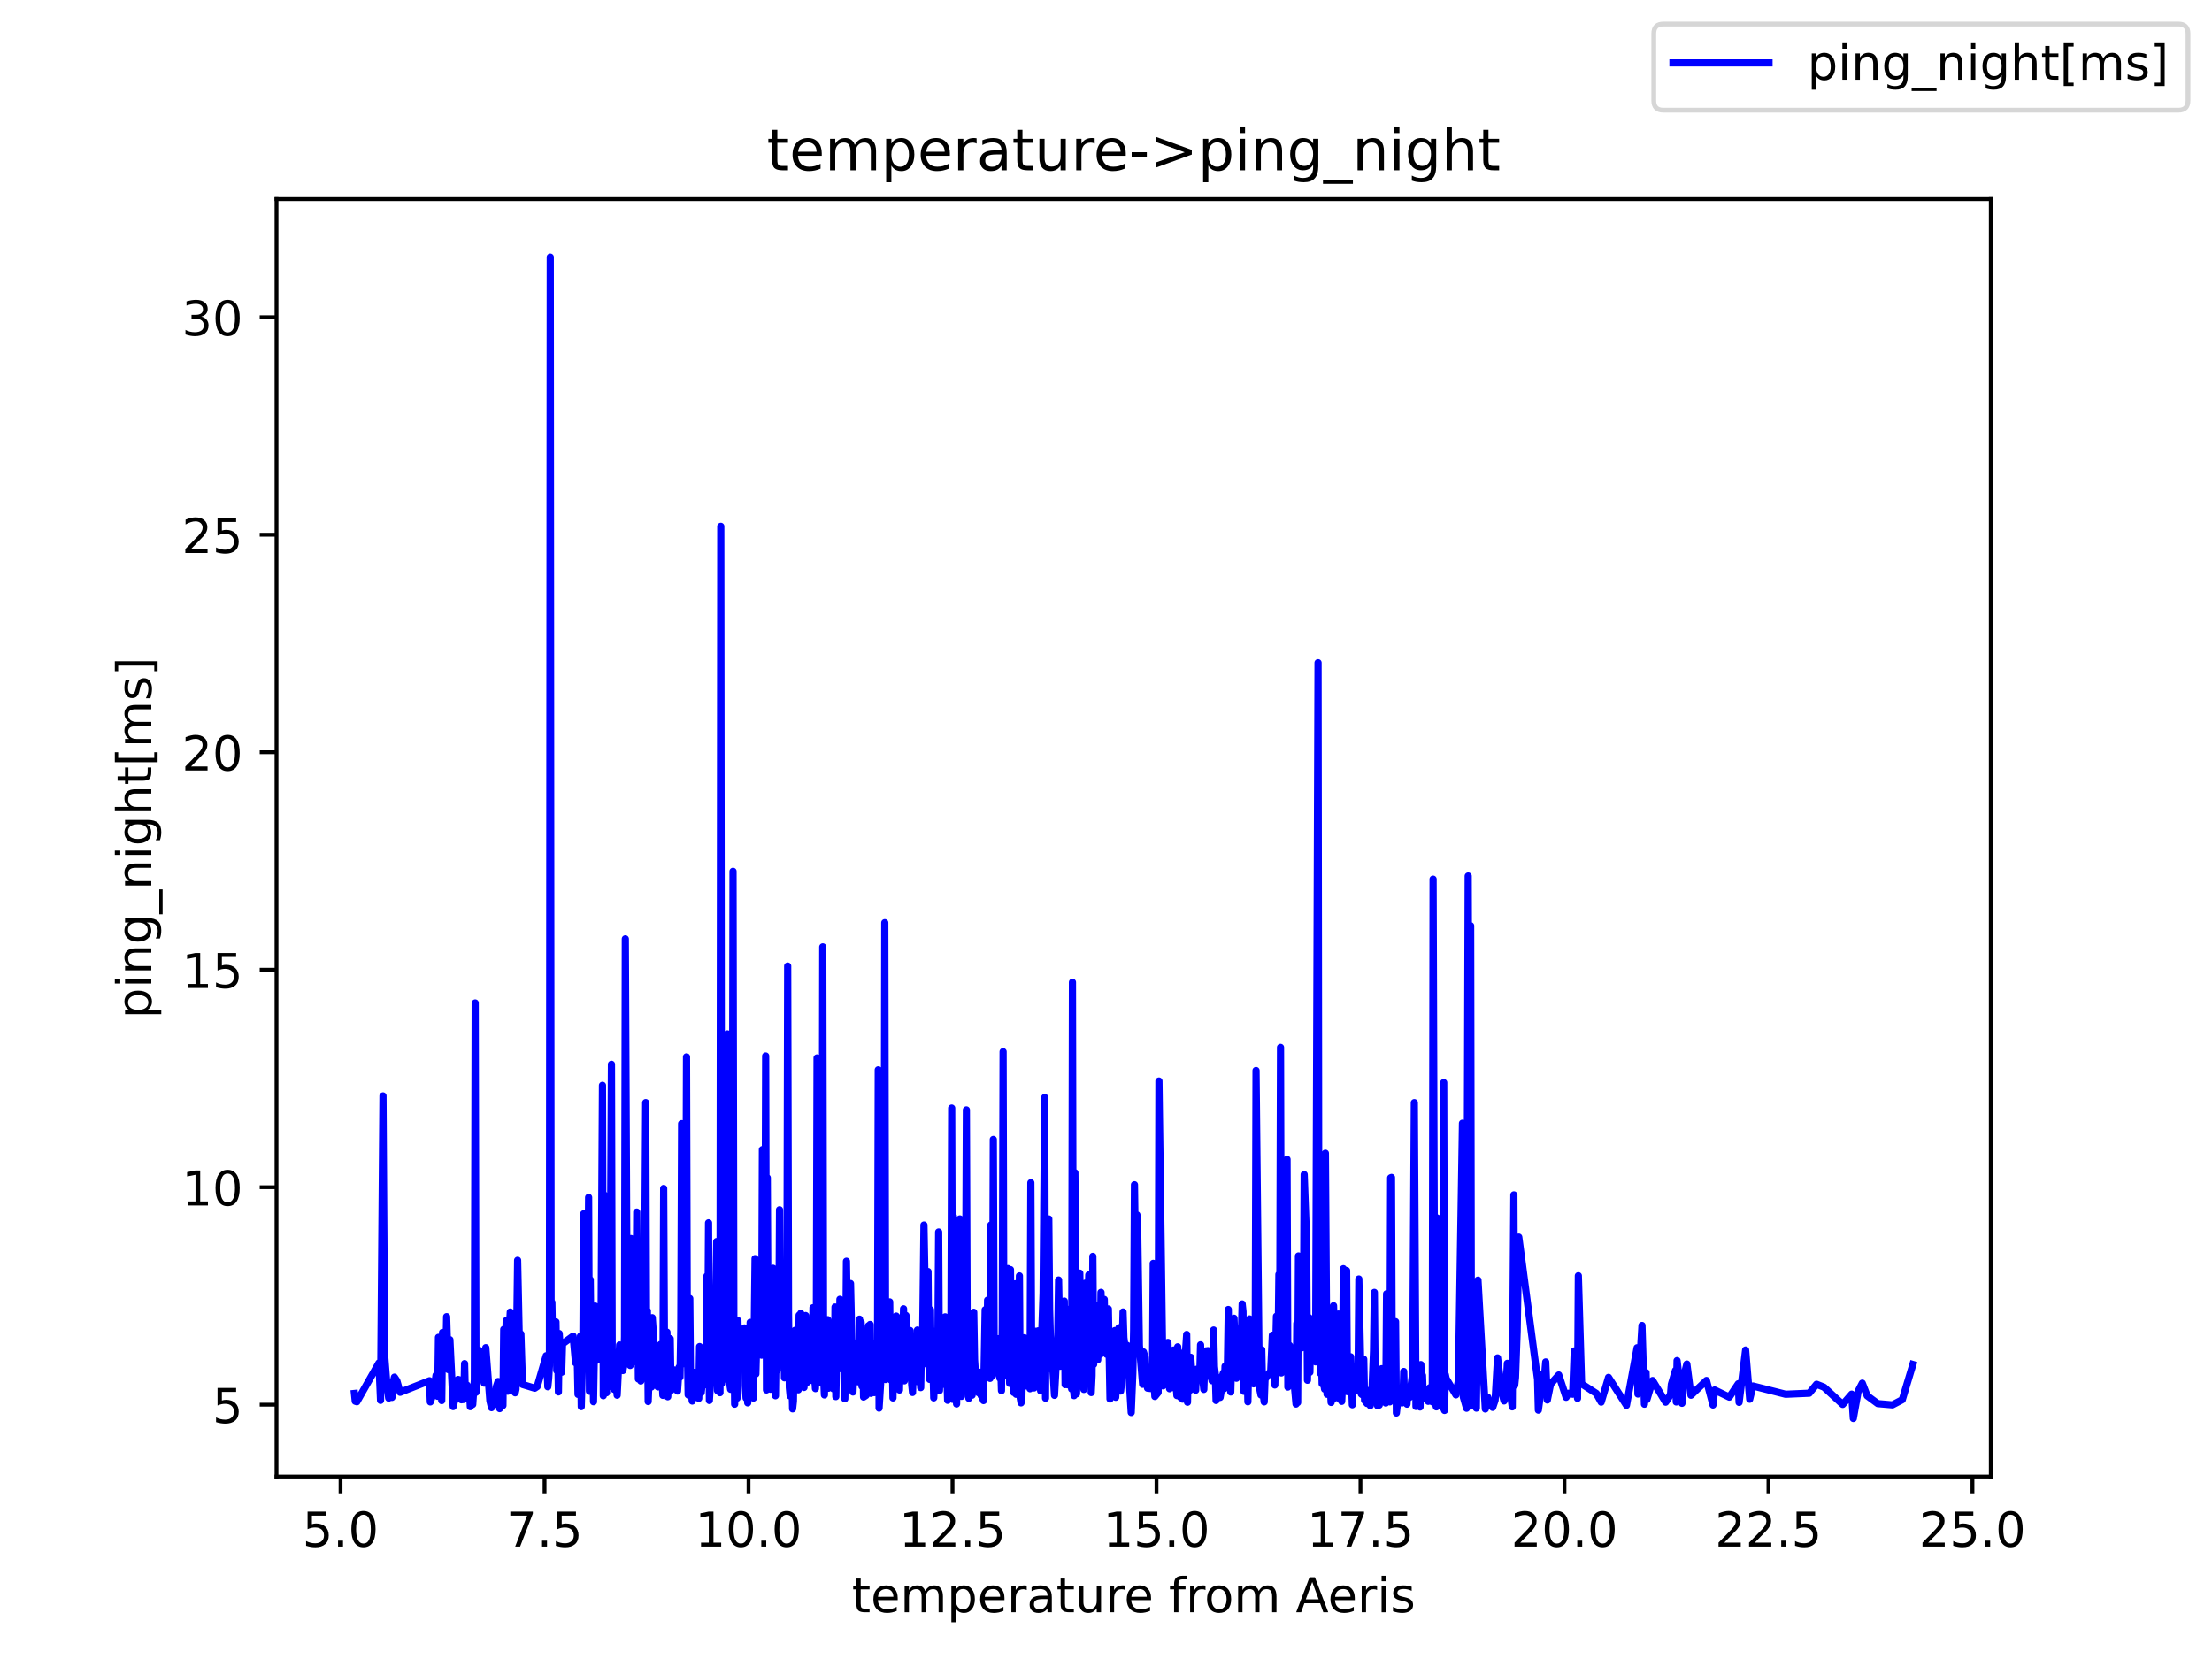 <?xml version="1.0" encoding="utf-8" standalone="no"?>
<!DOCTYPE svg PUBLIC "-//W3C//DTD SVG 1.1//EN"
  "http://www.w3.org/Graphics/SVG/1.1/DTD/svg11.dtd">
<!-- Created with matplotlib (https://matplotlib.org/) -->
<svg height="345.6pt" version="1.1" viewBox="0 0 460.8 345.6" width="460.8pt" xmlns="http://www.w3.org/2000/svg" xmlns:xlink="http://www.w3.org/1999/xlink">
 <defs>
  <style type="text/css">*{stroke-linecap:butt;stroke-linejoin:round;}</style>
 </defs>
 <g id="figure_1">
  <g id="patch_1">
   <path d="M 0 345.6 
L 460.8 345.6 
L 460.8 0 
L 0 0 
z
" style="fill:#ffffff;"/>
  </g>
  <g id="axes_1">
   <g id="patch_2">
    <path d="M 57.6 307.584 
L 414.72 307.584 
L 414.72 41.472 
L 57.6 41.472 
z
" style="fill:#ffffff;"/>
   </g>
   <g id="matplotlib.axis_1">
    <g id="xtick_1">
     <g id="line2d_1">
      <defs>
       <path d="M 0 0 
L 0 3.5 
" id="m9e944cefc6" style="stroke:#000000;stroke-width:0.8;"/>
      </defs>
      <g>
       <use style="stroke:#000000;stroke-width:0.8;" x="70.943" xlink:href="#m9e944cefc6" y="307.584"/>
      </g>
     </g>
     <g id="text_1">
      <!-- 5.0 -->
      <g transform="translate(62.992 322.182)scale(0.1 -0.1)">
       <defs>
        <path d="M 10.797 72.906 
L 49.516 72.906 
L 49.516 64.594 
L 19.828 64.594 
L 19.828 46.734 
Q 21.969 47.469 24.109 47.828 
Q 26.266 48.188 28.422 48.188 
Q 40.625 48.188 47.75 41.5 
Q 54.891 34.812 54.891 23.391 
Q 54.891 11.625 47.562 5.094 
Q 40.234 -1.422 26.906 -1.422 
Q 22.312 -1.422 17.547 -0.641 
Q 12.797 0.141 7.719 1.703 
L 7.719 11.625 
Q 12.109 9.234 16.797 8.062 
Q 21.484 6.891 26.703 6.891 
Q 35.156 6.891 40.078 11.328 
Q 45.016 15.766 45.016 23.391 
Q 45.016 31 40.078 35.438 
Q 35.156 39.891 26.703 39.891 
Q 22.75 39.891 18.812 39.016 
Q 14.891 38.141 10.797 36.281 
z
" id="DejaVuSans-53"/>
        <path d="M 10.688 12.406 
L 21 12.406 
L 21 0 
L 10.688 0 
z
" id="DejaVuSans-46"/>
        <path d="M 31.781 66.406 
Q 24.172 66.406 20.328 58.906 
Q 16.5 51.422 16.5 36.375 
Q 16.5 21.391 20.328 13.891 
Q 24.172 6.391 31.781 6.391 
Q 39.453 6.391 43.281 13.891 
Q 47.125 21.391 47.125 36.375 
Q 47.125 51.422 43.281 58.906 
Q 39.453 66.406 31.781 66.406 
z
M 31.781 74.219 
Q 44.047 74.219 50.516 64.516 
Q 56.984 54.828 56.984 36.375 
Q 56.984 17.969 50.516 8.266 
Q 44.047 -1.422 31.781 -1.422 
Q 19.531 -1.422 13.062 8.266 
Q 6.594 17.969 6.594 36.375 
Q 6.594 54.828 13.062 64.516 
Q 19.531 74.219 31.781 74.219 
z
" id="DejaVuSans-48"/>
       </defs>
       <use xlink:href="#DejaVuSans-53"/>
       <use x="63.623" xlink:href="#DejaVuSans-46"/>
       <use x="95.41" xlink:href="#DejaVuSans-48"/>
      </g>
     </g>
    </g>
    <g id="xtick_2">
     <g id="line2d_2">
      <g>
       <use style="stroke:#000000;stroke-width:0.8;" x="113.437" xlink:href="#m9e944cefc6" y="307.584"/>
      </g>
     </g>
     <g id="text_2">
      <!-- 7.5 -->
      <g transform="translate(105.486 322.182)scale(0.1 -0.1)">
       <defs>
        <path d="M 8.203 72.906 
L 55.078 72.906 
L 55.078 68.703 
L 28.609 0 
L 18.312 0 
L 43.219 64.594 
L 8.203 64.594 
z
" id="DejaVuSans-55"/>
       </defs>
       <use xlink:href="#DejaVuSans-55"/>
       <use x="63.623" xlink:href="#DejaVuSans-46"/>
       <use x="95.41" xlink:href="#DejaVuSans-53"/>
      </g>
     </g>
    </g>
    <g id="xtick_3">
     <g id="line2d_3">
      <g>
       <use style="stroke:#000000;stroke-width:0.8;" x="155.931" xlink:href="#m9e944cefc6" y="307.584"/>
      </g>
     </g>
     <g id="text_3">
      <!-- 10.0 -->
      <g transform="translate(144.798 322.182)scale(0.1 -0.1)">
       <defs>
        <path d="M 12.406 8.297 
L 28.516 8.297 
L 28.516 63.922 
L 10.984 60.406 
L 10.984 69.391 
L 28.422 72.906 
L 38.281 72.906 
L 38.281 8.297 
L 54.391 8.297 
L 54.391 0 
L 12.406 0 
z
" id="DejaVuSans-49"/>
       </defs>
       <use xlink:href="#DejaVuSans-49"/>
       <use x="63.623" xlink:href="#DejaVuSans-48"/>
       <use x="127.246" xlink:href="#DejaVuSans-46"/>
       <use x="159.033" xlink:href="#DejaVuSans-48"/>
      </g>
     </g>
    </g>
    <g id="xtick_4">
     <g id="line2d_4">
      <g>
       <use style="stroke:#000000;stroke-width:0.8;" x="198.425" xlink:href="#m9e944cefc6" y="307.584"/>
      </g>
     </g>
     <g id="text_4">
      <!-- 12.5 -->
      <g transform="translate(187.292 322.182)scale(0.1 -0.1)">
       <defs>
        <path d="M 19.188 8.297 
L 53.609 8.297 
L 53.609 0 
L 7.328 0 
L 7.328 8.297 
Q 12.938 14.109 22.625 23.891 
Q 32.328 33.688 34.812 36.531 
Q 39.547 41.844 41.422 45.531 
Q 43.312 49.219 43.312 52.781 
Q 43.312 58.594 39.234 62.25 
Q 35.156 65.922 28.609 65.922 
Q 23.969 65.922 18.812 64.312 
Q 13.672 62.703 7.812 59.422 
L 7.812 69.391 
Q 13.766 71.781 18.938 73 
Q 24.125 74.219 28.422 74.219 
Q 39.75 74.219 46.484 68.547 
Q 53.219 62.891 53.219 53.422 
Q 53.219 48.922 51.531 44.891 
Q 49.859 40.875 45.406 35.406 
Q 44.188 33.984 37.641 27.219 
Q 31.109 20.453 19.188 8.297 
z
" id="DejaVuSans-50"/>
       </defs>
       <use xlink:href="#DejaVuSans-49"/>
       <use x="63.623" xlink:href="#DejaVuSans-50"/>
       <use x="127.246" xlink:href="#DejaVuSans-46"/>
       <use x="159.033" xlink:href="#DejaVuSans-53"/>
      </g>
     </g>
    </g>
    <g id="xtick_5">
     <g id="line2d_5">
      <g>
       <use style="stroke:#000000;stroke-width:0.8;" x="240.919" xlink:href="#m9e944cefc6" y="307.584"/>
      </g>
     </g>
     <g id="text_5">
      <!-- 15.0 -->
      <g transform="translate(229.787 322.182)scale(0.1 -0.1)">
       <use xlink:href="#DejaVuSans-49"/>
       <use x="63.623" xlink:href="#DejaVuSans-53"/>
       <use x="127.246" xlink:href="#DejaVuSans-46"/>
       <use x="159.033" xlink:href="#DejaVuSans-48"/>
      </g>
     </g>
    </g>
    <g id="xtick_6">
     <g id="line2d_6">
      <g>
       <use style="stroke:#000000;stroke-width:0.8;" x="283.413" xlink:href="#m9e944cefc6" y="307.584"/>
      </g>
     </g>
     <g id="text_6">
      <!-- 17.5 -->
      <g transform="translate(272.281 322.182)scale(0.1 -0.1)">
       <use xlink:href="#DejaVuSans-49"/>
       <use x="63.623" xlink:href="#DejaVuSans-55"/>
       <use x="127.246" xlink:href="#DejaVuSans-46"/>
       <use x="159.033" xlink:href="#DejaVuSans-53"/>
      </g>
     </g>
    </g>
    <g id="xtick_7">
     <g id="line2d_7">
      <g>
       <use style="stroke:#000000;stroke-width:0.8;" x="325.907" xlink:href="#m9e944cefc6" y="307.584"/>
      </g>
     </g>
     <g id="text_7">
      <!-- 20.0 -->
      <g transform="translate(314.775 322.182)scale(0.1 -0.1)">
       <use xlink:href="#DejaVuSans-50"/>
       <use x="63.623" xlink:href="#DejaVuSans-48"/>
       <use x="127.246" xlink:href="#DejaVuSans-46"/>
       <use x="159.033" xlink:href="#DejaVuSans-48"/>
      </g>
     </g>
    </g>
    <g id="xtick_8">
     <g id="line2d_8">
      <g>
       <use style="stroke:#000000;stroke-width:0.8;" x="368.401" xlink:href="#m9e944cefc6" y="307.584"/>
      </g>
     </g>
     <g id="text_8">
      <!-- 22.5 -->
      <g transform="translate(357.269 322.182)scale(0.1 -0.1)">
       <use xlink:href="#DejaVuSans-50"/>
       <use x="63.623" xlink:href="#DejaVuSans-50"/>
       <use x="127.246" xlink:href="#DejaVuSans-46"/>
       <use x="159.033" xlink:href="#DejaVuSans-53"/>
      </g>
     </g>
    </g>
    <g id="xtick_9">
     <g id="line2d_9">
      <g>
       <use style="stroke:#000000;stroke-width:0.8;" x="410.896" xlink:href="#m9e944cefc6" y="307.584"/>
      </g>
     </g>
     <g id="text_9">
      <!-- 25.0 -->
      <g transform="translate(399.763 322.182)scale(0.1 -0.1)">
       <use xlink:href="#DejaVuSans-50"/>
       <use x="63.623" xlink:href="#DejaVuSans-53"/>
       <use x="127.246" xlink:href="#DejaVuSans-46"/>
       <use x="159.033" xlink:href="#DejaVuSans-48"/>
      </g>
     </g>
    </g>
    <g id="text_10">
     <!-- temperature from Aeris -->
     <g transform="translate(177.465 335.861)scale(0.1 -0.1)">
      <defs>
       <path d="M 18.312 70.219 
L 18.312 54.688 
L 36.812 54.688 
L 36.812 47.703 
L 18.312 47.703 
L 18.312 18.016 
Q 18.312 11.328 20.141 9.422 
Q 21.969 7.516 27.594 7.516 
L 36.812 7.516 
L 36.812 0 
L 27.594 0 
Q 17.188 0 13.234 3.875 
Q 9.281 7.766 9.281 18.016 
L 9.281 47.703 
L 2.688 47.703 
L 2.688 54.688 
L 9.281 54.688 
L 9.281 70.219 
z
" id="DejaVuSans-116"/>
       <path d="M 56.203 29.594 
L 56.203 25.203 
L 14.891 25.203 
Q 15.484 15.922 20.484 11.062 
Q 25.484 6.203 34.422 6.203 
Q 39.594 6.203 44.453 7.469 
Q 49.312 8.734 54.109 11.281 
L 54.109 2.781 
Q 49.266 0.734 44.188 -0.344 
Q 39.109 -1.422 33.891 -1.422 
Q 20.797 -1.422 13.156 6.188 
Q 5.516 13.812 5.516 26.812 
Q 5.516 40.234 12.766 48.109 
Q 20.016 56 32.328 56 
Q 43.359 56 49.781 48.891 
Q 56.203 41.797 56.203 29.594 
z
M 47.219 32.234 
Q 47.125 39.594 43.094 43.984 
Q 39.062 48.391 32.422 48.391 
Q 24.906 48.391 20.391 44.141 
Q 15.875 39.891 15.188 32.172 
z
" id="DejaVuSans-101"/>
       <path d="M 52 44.188 
Q 55.375 50.25 60.062 53.125 
Q 64.75 56 71.094 56 
Q 79.641 56 84.281 50.016 
Q 88.922 44.047 88.922 33.016 
L 88.922 0 
L 79.891 0 
L 79.891 32.719 
Q 79.891 40.578 77.094 44.375 
Q 74.312 48.188 68.609 48.188 
Q 61.625 48.188 57.562 43.547 
Q 53.516 38.922 53.516 30.906 
L 53.516 0 
L 44.484 0 
L 44.484 32.719 
Q 44.484 40.625 41.703 44.406 
Q 38.922 48.188 33.109 48.188 
Q 26.219 48.188 22.156 43.531 
Q 18.109 38.875 18.109 30.906 
L 18.109 0 
L 9.078 0 
L 9.078 54.688 
L 18.109 54.688 
L 18.109 46.188 
Q 21.188 51.219 25.484 53.609 
Q 29.781 56 35.688 56 
Q 41.656 56 45.828 52.969 
Q 50 49.953 52 44.188 
z
" id="DejaVuSans-109"/>
       <path d="M 18.109 8.203 
L 18.109 -20.797 
L 9.078 -20.797 
L 9.078 54.688 
L 18.109 54.688 
L 18.109 46.391 
Q 20.953 51.266 25.266 53.625 
Q 29.594 56 35.594 56 
Q 45.562 56 51.781 48.094 
Q 58.016 40.188 58.016 27.297 
Q 58.016 14.406 51.781 6.484 
Q 45.562 -1.422 35.594 -1.422 
Q 29.594 -1.422 25.266 0.953 
Q 20.953 3.328 18.109 8.203 
z
M 48.688 27.297 
Q 48.688 37.203 44.609 42.844 
Q 40.531 48.484 33.406 48.484 
Q 26.266 48.484 22.188 42.844 
Q 18.109 37.203 18.109 27.297 
Q 18.109 17.391 22.188 11.75 
Q 26.266 6.109 33.406 6.109 
Q 40.531 6.109 44.609 11.75 
Q 48.688 17.391 48.688 27.297 
z
" id="DejaVuSans-112"/>
       <path d="M 41.109 46.297 
Q 39.594 47.172 37.812 47.578 
Q 36.031 48 33.891 48 
Q 26.266 48 22.188 43.047 
Q 18.109 38.094 18.109 28.812 
L 18.109 0 
L 9.078 0 
L 9.078 54.688 
L 18.109 54.688 
L 18.109 46.188 
Q 20.953 51.172 25.484 53.578 
Q 30.031 56 36.531 56 
Q 37.453 56 38.578 55.875 
Q 39.703 55.766 41.062 55.516 
z
" id="DejaVuSans-114"/>
       <path d="M 34.281 27.484 
Q 23.391 27.484 19.188 25 
Q 14.984 22.516 14.984 16.5 
Q 14.984 11.719 18.141 8.906 
Q 21.297 6.109 26.703 6.109 
Q 34.188 6.109 38.703 11.406 
Q 43.219 16.703 43.219 25.484 
L 43.219 27.484 
z
M 52.203 31.203 
L 52.203 0 
L 43.219 0 
L 43.219 8.297 
Q 40.141 3.328 35.547 0.953 
Q 30.953 -1.422 24.312 -1.422 
Q 15.922 -1.422 10.953 3.297 
Q 6 8.016 6 15.922 
Q 6 25.141 12.172 29.828 
Q 18.359 34.516 30.609 34.516 
L 43.219 34.516 
L 43.219 35.406 
Q 43.219 41.609 39.141 45 
Q 35.062 48.391 27.688 48.391 
Q 23 48.391 18.547 47.266 
Q 14.109 46.141 10.016 43.891 
L 10.016 52.203 
Q 14.938 54.109 19.578 55.047 
Q 24.219 56 28.609 56 
Q 40.484 56 46.344 49.844 
Q 52.203 43.703 52.203 31.203 
z
" id="DejaVuSans-97"/>
       <path d="M 8.5 21.578 
L 8.5 54.688 
L 17.484 54.688 
L 17.484 21.922 
Q 17.484 14.156 20.5 10.266 
Q 23.531 6.391 29.594 6.391 
Q 36.859 6.391 41.078 11.031 
Q 45.312 15.672 45.312 23.688 
L 45.312 54.688 
L 54.297 54.688 
L 54.297 0 
L 45.312 0 
L 45.312 8.406 
Q 42.047 3.422 37.719 1 
Q 33.406 -1.422 27.688 -1.422 
Q 18.266 -1.422 13.375 4.438 
Q 8.5 10.297 8.5 21.578 
z
M 31.109 56 
z
" id="DejaVuSans-117"/>
       <path id="DejaVuSans-32"/>
       <path d="M 37.109 75.984 
L 37.109 68.5 
L 28.516 68.5 
Q 23.688 68.5 21.797 66.547 
Q 19.922 64.594 19.922 59.516 
L 19.922 54.688 
L 34.719 54.688 
L 34.719 47.703 
L 19.922 47.703 
L 19.922 0 
L 10.891 0 
L 10.891 47.703 
L 2.297 47.703 
L 2.297 54.688 
L 10.891 54.688 
L 10.891 58.5 
Q 10.891 67.625 15.141 71.797 
Q 19.391 75.984 28.609 75.984 
z
" id="DejaVuSans-102"/>
       <path d="M 30.609 48.391 
Q 23.391 48.391 19.188 42.75 
Q 14.984 37.109 14.984 27.297 
Q 14.984 17.484 19.156 11.844 
Q 23.344 6.203 30.609 6.203 
Q 37.797 6.203 41.984 11.859 
Q 46.188 17.531 46.188 27.297 
Q 46.188 37.016 41.984 42.703 
Q 37.797 48.391 30.609 48.391 
z
M 30.609 56 
Q 42.328 56 49.016 48.375 
Q 55.719 40.766 55.719 27.297 
Q 55.719 13.875 49.016 6.219 
Q 42.328 -1.422 30.609 -1.422 
Q 18.844 -1.422 12.172 6.219 
Q 5.516 13.875 5.516 27.297 
Q 5.516 40.766 12.172 48.375 
Q 18.844 56 30.609 56 
z
" id="DejaVuSans-111"/>
       <path d="M 34.188 63.188 
L 20.797 26.906 
L 47.609 26.906 
z
M 28.609 72.906 
L 39.797 72.906 
L 67.578 0 
L 57.328 0 
L 50.688 18.703 
L 17.828 18.703 
L 11.188 0 
L 0.781 0 
z
" id="DejaVuSans-65"/>
       <path d="M 9.422 54.688 
L 18.406 54.688 
L 18.406 0 
L 9.422 0 
z
M 9.422 75.984 
L 18.406 75.984 
L 18.406 64.594 
L 9.422 64.594 
z
" id="DejaVuSans-105"/>
       <path d="M 44.281 53.078 
L 44.281 44.578 
Q 40.484 46.531 36.375 47.5 
Q 32.281 48.484 27.875 48.484 
Q 21.188 48.484 17.844 46.438 
Q 14.5 44.391 14.5 40.281 
Q 14.5 37.156 16.891 35.375 
Q 19.281 33.594 26.516 31.984 
L 29.594 31.297 
Q 39.156 29.25 43.188 25.516 
Q 47.219 21.781 47.219 15.094 
Q 47.219 7.469 41.188 3.016 
Q 35.156 -1.422 24.609 -1.422 
Q 20.219 -1.422 15.453 -0.562 
Q 10.688 0.297 5.422 2 
L 5.422 11.281 
Q 10.406 8.688 15.234 7.391 
Q 20.062 6.109 24.812 6.109 
Q 31.156 6.109 34.562 8.281 
Q 37.984 10.453 37.984 14.406 
Q 37.984 18.062 35.516 20.016 
Q 33.062 21.969 24.703 23.781 
L 21.578 24.516 
Q 13.234 26.266 9.516 29.906 
Q 5.812 33.547 5.812 39.891 
Q 5.812 47.609 11.281 51.797 
Q 16.75 56 26.812 56 
Q 31.781 56 36.172 55.266 
Q 40.578 54.547 44.281 53.078 
z
" id="DejaVuSans-115"/>
      </defs>
      <use xlink:href="#DejaVuSans-116"/>
      <use x="39.209" xlink:href="#DejaVuSans-101"/>
      <use x="100.732" xlink:href="#DejaVuSans-109"/>
      <use x="198.145" xlink:href="#DejaVuSans-112"/>
      <use x="261.621" xlink:href="#DejaVuSans-101"/>
      <use x="323.145" xlink:href="#DejaVuSans-114"/>
      <use x="364.258" xlink:href="#DejaVuSans-97"/>
      <use x="425.537" xlink:href="#DejaVuSans-116"/>
      <use x="464.746" xlink:href="#DejaVuSans-117"/>
      <use x="528.125" xlink:href="#DejaVuSans-114"/>
      <use x="566.988" xlink:href="#DejaVuSans-101"/>
      <use x="628.512" xlink:href="#DejaVuSans-32"/>
      <use x="660.299" xlink:href="#DejaVuSans-102"/>
      <use x="695.504" xlink:href="#DejaVuSans-114"/>
      <use x="734.367" xlink:href="#DejaVuSans-111"/>
      <use x="795.549" xlink:href="#DejaVuSans-109"/>
      <use x="892.961" xlink:href="#DejaVuSans-32"/>
      <use x="924.748" xlink:href="#DejaVuSans-65"/>
      <use x="991.406" xlink:href="#DejaVuSans-101"/>
      <use x="1052.93" xlink:href="#DejaVuSans-114"/>
      <use x="1094.043" xlink:href="#DejaVuSans-105"/>
      <use x="1121.826" xlink:href="#DejaVuSans-115"/>
     </g>
    </g>
   </g>
   <g id="matplotlib.axis_2">
    <g id="ytick_1">
     <g id="line2d_10">
      <defs>
       <path d="M 0 0 
L -3.5 0 
" id="m67b0d17672" style="stroke:#000000;stroke-width:0.8;"/>
      </defs>
      <g>
       <use style="stroke:#000000;stroke-width:0.8;" x="57.6" xlink:href="#m67b0d17672" y="292.625"/>
      </g>
     </g>
     <g id="text_11">
      <!-- 5 -->
      <g transform="translate(44.237 296.424)scale(0.1 -0.1)">
       <use xlink:href="#DejaVuSans-53"/>
      </g>
     </g>
    </g>
    <g id="ytick_2">
     <g id="line2d_11">
      <g>
       <use style="stroke:#000000;stroke-width:0.8;" x="57.6" xlink:href="#m67b0d17672" y="247.318"/>
      </g>
     </g>
     <g id="text_12">
      <!-- 10 -->
      <g transform="translate(37.875 251.117)scale(0.1 -0.1)">
       <use xlink:href="#DejaVuSans-49"/>
       <use x="63.623" xlink:href="#DejaVuSans-48"/>
      </g>
     </g>
    </g>
    <g id="ytick_3">
     <g id="line2d_12">
      <g>
       <use style="stroke:#000000;stroke-width:0.8;" x="57.6" xlink:href="#m67b0d17672" y="202.011"/>
      </g>
     </g>
     <g id="text_13">
      <!-- 15 -->
      <g transform="translate(37.875 205.81)scale(0.1 -0.1)">
       <use xlink:href="#DejaVuSans-49"/>
       <use x="63.623" xlink:href="#DejaVuSans-53"/>
      </g>
     </g>
    </g>
    <g id="ytick_4">
     <g id="line2d_13">
      <g>
       <use style="stroke:#000000;stroke-width:0.8;" x="57.6" xlink:href="#m67b0d17672" y="156.704"/>
      </g>
     </g>
     <g id="text_14">
      <!-- 20 -->
      <g transform="translate(37.875 160.504)scale(0.1 -0.1)">
       <use xlink:href="#DejaVuSans-50"/>
       <use x="63.623" xlink:href="#DejaVuSans-48"/>
      </g>
     </g>
    </g>
    <g id="ytick_5">
     <g id="line2d_14">
      <g>
       <use style="stroke:#000000;stroke-width:0.8;" x="57.6" xlink:href="#m67b0d17672" y="111.398"/>
      </g>
     </g>
     <g id="text_15">
      <!-- 25 -->
      <g transform="translate(37.875 115.197)scale(0.1 -0.1)">
       <use xlink:href="#DejaVuSans-50"/>
       <use x="63.623" xlink:href="#DejaVuSans-53"/>
      </g>
     </g>
    </g>
    <g id="ytick_6">
     <g id="line2d_15">
      <g>
       <use style="stroke:#000000;stroke-width:0.8;" x="57.6" xlink:href="#m67b0d17672" y="66.091"/>
      </g>
     </g>
     <g id="text_16">
      <!-- 30 -->
      <g transform="translate(37.875 69.89)scale(0.1 -0.1)">
       <defs>
        <path d="M 40.578 39.312 
Q 47.656 37.797 51.625 33 
Q 55.609 28.219 55.609 21.188 
Q 55.609 10.406 48.188 4.484 
Q 40.766 -1.422 27.094 -1.422 
Q 22.516 -1.422 17.656 -0.516 
Q 12.797 0.391 7.625 2.203 
L 7.625 11.719 
Q 11.719 9.328 16.594 8.109 
Q 21.484 6.891 26.812 6.891 
Q 36.078 6.891 40.938 10.547 
Q 45.797 14.203 45.797 21.188 
Q 45.797 27.641 41.281 31.266 
Q 36.766 34.906 28.719 34.906 
L 20.219 34.906 
L 20.219 43.016 
L 29.109 43.016 
Q 36.375 43.016 40.234 45.922 
Q 44.094 48.828 44.094 54.297 
Q 44.094 59.906 40.109 62.906 
Q 36.141 65.922 28.719 65.922 
Q 24.656 65.922 20.016 65.031 
Q 15.375 64.156 9.812 62.312 
L 9.812 71.094 
Q 15.438 72.656 20.344 73.438 
Q 25.25 74.219 29.594 74.219 
Q 40.828 74.219 47.359 69.109 
Q 53.906 64.016 53.906 55.328 
Q 53.906 49.266 50.438 45.094 
Q 46.969 40.922 40.578 39.312 
z
" id="DejaVuSans-51"/>
       </defs>
       <use xlink:href="#DejaVuSans-51"/>
       <use x="63.623" xlink:href="#DejaVuSans-48"/>
      </g>
     </g>
    </g>
    <g id="text_17">
     <!-- ping_night[ms] -->
     <g transform="translate(31.517 212.172)rotate(-90)scale(0.1 -0.1)">
      <defs>
       <path d="M 54.891 33.016 
L 54.891 0 
L 45.906 0 
L 45.906 32.719 
Q 45.906 40.484 42.875 44.328 
Q 39.844 48.188 33.797 48.188 
Q 26.516 48.188 22.312 43.547 
Q 18.109 38.922 18.109 30.906 
L 18.109 0 
L 9.078 0 
L 9.078 54.688 
L 18.109 54.688 
L 18.109 46.188 
Q 21.344 51.125 25.703 53.562 
Q 30.078 56 35.797 56 
Q 45.219 56 50.047 50.172 
Q 54.891 44.344 54.891 33.016 
z
" id="DejaVuSans-110"/>
       <path d="M 45.406 27.984 
Q 45.406 37.75 41.375 43.109 
Q 37.359 48.484 30.078 48.484 
Q 22.859 48.484 18.828 43.109 
Q 14.797 37.75 14.797 27.984 
Q 14.797 18.266 18.828 12.891 
Q 22.859 7.516 30.078 7.516 
Q 37.359 7.516 41.375 12.891 
Q 45.406 18.266 45.406 27.984 
z
M 54.391 6.781 
Q 54.391 -7.172 48.188 -13.984 
Q 42 -20.797 29.203 -20.797 
Q 24.469 -20.797 20.266 -20.094 
Q 16.062 -19.391 12.109 -17.922 
L 12.109 -9.188 
Q 16.062 -11.328 19.922 -12.344 
Q 23.781 -13.375 27.781 -13.375 
Q 36.625 -13.375 41.016 -8.766 
Q 45.406 -4.156 45.406 5.172 
L 45.406 9.625 
Q 42.625 4.781 38.281 2.391 
Q 33.938 0 27.875 0 
Q 17.828 0 11.672 7.656 
Q 5.516 15.328 5.516 27.984 
Q 5.516 40.672 11.672 48.328 
Q 17.828 56 27.875 56 
Q 33.938 56 38.281 53.609 
Q 42.625 51.219 45.406 46.391 
L 45.406 54.688 
L 54.391 54.688 
z
" id="DejaVuSans-103"/>
       <path d="M 50.984 -16.609 
L 50.984 -23.578 
L -0.984 -23.578 
L -0.984 -16.609 
z
" id="DejaVuSans-95"/>
       <path d="M 54.891 33.016 
L 54.891 0 
L 45.906 0 
L 45.906 32.719 
Q 45.906 40.484 42.875 44.328 
Q 39.844 48.188 33.797 48.188 
Q 26.516 48.188 22.312 43.547 
Q 18.109 38.922 18.109 30.906 
L 18.109 0 
L 9.078 0 
L 9.078 75.984 
L 18.109 75.984 
L 18.109 46.188 
Q 21.344 51.125 25.703 53.562 
Q 30.078 56 35.797 56 
Q 45.219 56 50.047 50.172 
Q 54.891 44.344 54.891 33.016 
z
" id="DejaVuSans-104"/>
       <path d="M 8.594 75.984 
L 29.297 75.984 
L 29.297 69 
L 17.578 69 
L 17.578 -6.203 
L 29.297 -6.203 
L 29.297 -13.188 
L 8.594 -13.188 
z
" id="DejaVuSans-91"/>
       <path d="M 30.422 75.984 
L 30.422 -13.188 
L 9.719 -13.188 
L 9.719 -6.203 
L 21.391 -6.203 
L 21.391 69 
L 9.719 69 
L 9.719 75.984 
z
" id="DejaVuSans-93"/>
      </defs>
      <use xlink:href="#DejaVuSans-112"/>
      <use x="63.477" xlink:href="#DejaVuSans-105"/>
      <use x="91.26" xlink:href="#DejaVuSans-110"/>
      <use x="154.639" xlink:href="#DejaVuSans-103"/>
      <use x="218.115" xlink:href="#DejaVuSans-95"/>
      <use x="268.115" xlink:href="#DejaVuSans-110"/>
      <use x="331.494" xlink:href="#DejaVuSans-105"/>
      <use x="359.277" xlink:href="#DejaVuSans-103"/>
      <use x="422.754" xlink:href="#DejaVuSans-104"/>
      <use x="486.133" xlink:href="#DejaVuSans-116"/>
      <use x="525.342" xlink:href="#DejaVuSans-91"/>
      <use x="564.355" xlink:href="#DejaVuSans-109"/>
      <use x="661.768" xlink:href="#DejaVuSans-115"/>
      <use x="713.867" xlink:href="#DejaVuSans-93"/>
     </g>
    </g>
   </g>
   <g id="line2d_16">
    <path clip-path="url(#pd9ae291f86)" d="M 73.833 290.287 
L 74.003 291.9 
L 74.343 292.008 
L 78.932 283.926 
L 79.272 291.718 
L 79.782 228.298 
L 80.122 282.34 
L 80.632 288.828 
L 80.972 291.256 
L 81.482 289.344 
L 81.652 291.102 
L 81.822 288.339 
L 82.162 286.889 
L 82.671 287.65 
L 83.351 290.042 
L 89.471 287.632 
L 89.641 292.045 
L 90.32 290.051 
L 90.83 286.499 
L 91.17 290.876 
L 91.34 278.589 
L 91.68 280.618 
L 91.85 280.646 
L 92.02 291.764 
L 92.19 277.565 
L 92.53 279.196 
L 92.87 283.473 
L 93.04 274.284 
L 93.38 285.312 
L 93.72 279.087 
L 94.4 293.023 
L 95.08 290.187 
L 95.42 287.369 
L 95.93 287.523 
L 96.1 291.592 
L 96.61 291.528 
L 96.78 284.062 
L 96.949 291.229 
L 97.289 288.547 
L 97.629 291.32 
L 97.799 289.326 
L 97.969 293.041 
L 98.139 289.997 
L 98.479 292.57 
L 98.819 287.442 
L 98.989 208.934 
L 99.159 290.042 
L 99.669 281.561 
L 99.839 281.298 
L 100.349 284.415 
L 100.519 286.3 
L 100.859 288.13 
L 101.029 287.858 
L 101.199 280.745 
L 102.049 291.8 
L 102.389 293.241 
L 102.899 289.942 
L 103.069 292.525 
L 103.409 288.819 
L 103.749 287.795 
L 104.088 293.44 
L 104.258 287.804 
L 104.428 289.163 
L 104.598 292.842 
L 104.768 292.797 
L 104.938 276.93 
L 105.108 288.021 
L 105.448 275.109 
L 105.618 278.788 
L 105.788 289.816 
L 105.958 279.277 
L 106.298 273.315 
L 106.638 289.752 
L 106.808 281.642 
L 106.978 283.5 
L 107.148 278.924 
L 107.318 290.142 
L 107.488 289.399 
L 107.828 262.541 
L 108.338 286.762 
L 108.508 277.891 
L 108.848 288.411 
L 111.397 289.19 
L 111.907 288.846 
L 113.777 282.431 
L 113.947 284.542 
L 114.117 288.891 
L 114.287 287.26 
L 114.457 284.515 
L 114.627 53.568 
L 114.797 271.802 
L 114.967 271.303 
L 115.137 280.682 
L 115.647 282.603 
L 115.817 275.381 
L 115.987 285.511 
L 116.157 280.274 
L 116.327 289.961 
L 116.497 277.8 
L 117.007 285.865 
L 117.177 279.948 
L 119.386 278.335 
L 119.896 283.899 
L 120.236 282.322 
L 120.406 290.477 
L 120.576 283.935 
L 120.746 286.635 
L 120.916 278.344 
L 121.086 293.032 
L 121.426 279.694 
L 121.596 252.845 
L 121.766 280.247 
L 121.936 278.706 
L 122.106 280.763 
L 122.276 278.117 
L 122.446 271.403 
L 122.616 249.438 
L 122.786 289.825 
L 122.956 266.582 
L 123.126 282.621 
L 123.296 277.537 
L 123.466 279.196 
L 123.636 292.008 
L 123.976 272.073 
L 124.146 283.455 
L 124.656 281.86 
L 124.826 283.083 
L 125.166 283.31 
L 125.505 226.087 
L 125.675 290.758 
L 125.845 248.885 
L 126.015 269.029 
L 126.185 264.978 
L 126.355 290.133 
L 126.525 277.003 
L 126.695 286.055 
L 126.865 268.757 
L 127.035 285.258 
L 127.375 221.71 
L 127.545 288.937 
L 127.715 287.469 
L 127.885 289.417 
L 128.055 285.937 
L 128.565 290.649 
L 129.075 280.183 
L 129.245 283.554 
L 129.585 280.482 
L 129.755 285.511 
L 129.925 284.515 
L 130.095 278.462 
L 130.265 195.578 
L 130.605 267.688 
L 130.775 277.782 
L 130.945 281.207 
L 131.115 272.626 
L 131.285 284.451 
L 131.455 258.01 
L 131.625 278.715 
L 131.795 266.718 
L 131.965 283.681 
L 132.135 267.507 
L 132.305 282.159 
L 132.475 276.432 
L 132.644 252.492 
L 132.984 287.269 
L 133.154 283.291 
L 133.324 272.699 
L 133.494 287.695 
L 133.834 275.091 
L 134.004 284.841 
L 134.174 284.632 
L 134.514 229.684 
L 134.684 280.192 
L 134.854 273.07 
L 135.024 291.963 
L 135.364 282.929 
L 135.704 288.937 
L 135.874 274.502 
L 136.044 276.912 
L 136.214 282.485 
L 136.554 282.295 
L 136.724 287.233 
L 137.064 288.919 
L 137.404 288.393 
L 137.574 280.084 
L 138.084 290.676 
L 138.254 247.572 
L 138.424 283.581 
L 138.594 278.679 
L 138.764 290.622 
L 138.934 277.501 
L 139.104 290.966 
L 139.614 278.869 
L 139.783 289.662 
L 140.463 285.385 
L 140.633 286.037 
L 141.143 289.779 
L 141.483 284.777 
L 141.653 286.898 
L 141.823 276.776 
L 141.993 234.07 
L 142.163 284.152 
L 142.333 273.732 
L 142.503 274.919 
L 142.673 281.053 
L 142.843 275 
L 143.013 220.161 
L 143.183 280.147 
L 143.353 290.568 
L 143.693 270.497 
L 143.863 288.719 
L 144.203 291.863 
L 144.543 289.797 
L 144.713 285.883 
L 144.883 290.151 
L 145.563 291.311 
L 145.733 280.51 
L 146.073 290.115 
L 146.753 283.808 
L 147.092 288.465 
L 147.262 265.803 
L 147.432 282.113 
L 147.602 254.73 
L 147.772 291.746 
L 148.112 286.363 
L 148.282 286.336 
L 148.452 275.191 
L 148.622 282.748 
L 148.792 277.121 
L 148.962 280.854 
L 149.302 258.635 
L 149.472 289.716 
L 149.812 263.338 
L 149.982 290.124 
L 150.152 109.64 
L 150.322 288.23 
L 150.492 275.037 
L 150.662 284.034 
L 150.832 274.194 
L 151.172 279.486 
L 151.342 287.333 
L 151.512 215.377 
L 151.682 282.204 
L 151.852 254.721 
L 152.022 288.32 
L 152.192 289.417 
L 152.362 289.172 
L 152.532 273.705 
L 152.702 181.505 
L 152.872 275.68 
L 153.042 292.525 
L 153.212 281.86 
L 153.552 291.265 
L 153.722 275.091 
L 153.892 282.44 
L 154.231 280.618 
L 154.401 285.104 
L 154.571 285.14 
L 154.911 281.959 
L 155.081 276.64 
L 155.251 288.755 
L 155.421 291.247 
L 155.591 286.363 
L 155.761 292.244 
L 156.271 275.481 
L 156.781 278.425 
L 156.951 291.247 
L 157.291 262.197 
L 157.461 286.218 
L 157.801 273.251 
L 158.141 281.941 
L 158.311 274.293 
L 158.651 282.304 
L 158.821 239.471 
L 158.991 281.307 
L 159.161 279.594 
L 159.331 280.528 
L 159.501 219.971 
L 159.671 289.553 
L 159.841 245.352 
L 160.011 280.102 
L 160.181 271.947 
L 160.521 289.408 
L 160.691 279.341 
L 160.861 278.099 
L 161.031 264.199 
L 161.2 283.083 
L 161.37 284.941 
L 161.54 290.758 
L 161.71 278.217 
L 161.88 285.53 
L 162.05 265.151 
L 162.22 282.784 
L 162.39 252.012 
L 162.56 282.44 
L 162.73 279.341 
L 162.9 282.458 
L 163.24 272.871 
L 163.41 287.025 
L 163.92 275.018 
L 164.09 201.241 
L 164.26 273.514 
L 164.43 289.064 
L 164.6 290.812 
L 164.77 277.519 
L 165.11 293.495 
L 165.28 291.9 
L 165.45 280.609 
L 165.62 277.13 
L 165.79 289.009 
L 165.96 280.582 
L 166.13 278.253 
L 166.3 289.526 
L 166.47 273.976 
L 166.64 278.208 
L 166.81 273.587 
L 166.98 279.948 
L 167.15 280.192 
L 167.32 278.38 
L 167.49 289.036 
L 167.66 283.98 
L 167.83 274.049 
L 168 288.112 
L 168.17 283.754 
L 168.339 286.418 
L 168.509 284.424 
L 168.679 275.218 
L 168.849 276.758 
L 169.189 287.605 
L 169.359 272.418 
L 169.529 283.636 
L 169.869 289.272 
L 170.039 284.596 
L 170.209 220.378 
L 170.379 274.448 
L 170.549 270.714 
L 170.719 288.021 
L 171.059 283.192 
L 171.229 282.503 
L 171.399 197.245 
L 171.569 286.807 
L 171.739 290.595 
L 171.909 280.926 
L 172.079 286.499 
L 172.249 285.013 
L 172.419 274.91 
L 172.589 289.19 
L 172.759 288.32 
L 172.929 288.9 
L 173.269 287.188 
L 173.439 287.985 
L 173.609 289.326 
L 173.779 287.94 
L 173.949 272.273 
L 174.119 290.939 
L 174.289 283.038 
L 174.459 281.86 
L 174.629 276.749 
L 174.799 283.6 
L 174.969 270.66 
L 175.309 283.074 
L 175.478 285.249 
L 175.648 273.487 
L 175.818 277.528 
L 175.988 291.401 
L 176.158 283.536 
L 176.328 262.74 
L 176.668 285.81 
L 177.008 285.04 
L 177.178 267.38 
L 177.688 289.979 
L 177.858 285.684 
L 178.028 286.834 
L 178.198 280.31 
L 178.368 279.785 
L 178.708 287.849 
L 178.878 285.575 
L 179.048 274.801 
L 179.218 281.796 
L 179.388 275.462 
L 179.558 288.783 
L 179.728 280.79 
L 179.898 291.03 
L 180.408 290.695 
L 180.578 281.198 
L 180.748 281.017 
L 180.918 276.178 
L 181.088 282.711 
L 181.258 275.906 
L 181.428 290.26 
L 181.938 279.893 
L 182.108 290.106 
L 182.278 289.39 
L 182.448 287.605 
L 182.617 284.252 
L 182.787 288.565 
L 182.957 222.861 
L 183.127 293.34 
L 183.467 287.849 
L 183.637 230.427 
L 183.807 277.682 
L 183.977 252.7 
L 184.147 286.726 
L 184.317 192.207 
L 184.487 287.378 
L 184.657 285.82 
L 184.827 287.043 
L 184.997 280.002 
L 185.167 281.724 
L 185.337 271.204 
L 185.507 287.442 
L 185.677 282.476 
L 185.847 280.899 
L 186.017 291.211 
L 186.187 281.416 
L 186.357 283.971 
L 186.527 282.721 
L 186.697 274.158 
L 186.867 279.377 
L 187.377 289.562 
L 187.547 280.691 
L 187.717 278.951 
L 187.887 274.411 
L 188.057 280.22 
L 188.227 272.644 
L 188.397 287.659 
L 188.737 274.031 
L 188.907 284.134 
L 189.077 279.35 
L 189.587 277.166 
L 189.926 288.456 
L 190.096 290.078 
L 190.266 284.324 
L 190.436 282.358 
L 190.776 280.999 
L 190.946 287.351 
L 191.116 277.066 
L 191.286 287.876 
L 191.456 287.142 
L 191.626 280.655 
L 191.796 289.064 
L 191.966 279.676 
L 192.136 284.315 
L 192.476 255.192 
L 192.816 273.931 
L 193.156 283.083 
L 193.326 264.888 
L 193.496 284.406 
L 193.666 287.36 
L 193.836 272.844 
L 194.006 287.197 
L 194.176 277.157 
L 194.516 291.202 
L 194.686 287.215 
L 194.856 277.855 
L 195.026 286.245 
L 195.366 281.488 
L 195.536 256.642 
L 195.706 289.689 
L 195.876 284.152 
L 196.046 286.218 
L 196.386 285.185 
L 196.556 288.384 
L 196.726 288.021 
L 196.895 274.321 
L 197.065 285.72 
L 197.235 286.264 
L 197.405 291.709 
L 197.745 287.152 
L 197.915 280.093 
L 198.085 279.703 
L 198.255 230.826 
L 198.425 291.501 
L 198.595 253.353 
L 198.765 287.532 
L 198.935 287.804 
L 199.105 288.719 
L 199.275 292.471 
L 199.955 253.924 
L 200.295 290.885 
L 200.465 274.049 
L 200.635 282.666 
L 200.805 284.37 
L 200.975 258.735 
L 201.145 273.025 
L 201.315 231.207 
L 201.485 279.413 
L 201.825 291.293 
L 201.995 286.318 
L 202.505 290.649 
L 202.845 273.369 
L 203.015 283.219 
L 203.355 288.52 
L 203.865 290.151 
L 204.204 285.865 
L 204.374 290.722 
L 204.544 286.091 
L 204.714 291.365 
L 204.884 291.764 
L 205.224 272.844 
L 205.394 281.996 
L 205.564 284.651 
L 205.734 270.841 
L 205.904 280.664 
L 206.244 287.142 
L 206.414 255.183 
L 206.584 266.655 
L 206.754 286.617 
L 206.924 237.368 
L 207.094 280.673 
L 207.434 285.928 
L 207.604 285.729 
L 207.944 278.869 
L 208.114 281.724 
L 208.284 287.106 
L 208.454 283.935 
L 208.624 289.707 
L 208.794 275.97 
L 208.964 219.083 
L 209.134 286.554 
L 209.644 281.887 
L 209.984 264.263 
L 210.324 288.185 
L 210.494 264.48 
L 210.664 285.965 
L 210.834 286.472 
L 211.004 284.886 
L 211.173 290.078 
L 211.343 268.947 
L 211.513 267.434 
L 211.683 290.459 
L 211.853 290.241 
L 212.023 287.025 
L 212.193 281.651 
L 212.363 265.785 
L 212.533 291.265 
L 212.703 292.244 
L 212.873 291.374 
L 213.043 279.585 
L 213.213 287.115 
L 213.383 278.67 
L 213.723 288.719 
L 213.893 288.348 
L 214.233 285.928 
L 214.573 289.299 
L 214.743 246.375 
L 214.913 284.007 
L 215.423 289.136 
L 215.763 277.32 
L 215.933 285.131 
L 216.103 284.85 
L 216.273 277.238 
L 216.443 286.807 
L 216.613 285.412 
L 216.783 289.752 
L 216.953 279.622 
L 217.293 269.328 
L 217.633 228.615 
L 217.803 291.274 
L 217.973 262.233 
L 218.143 285.258 
L 218.482 253.924 
L 218.652 272.69 
L 218.822 278.969 
L 218.992 280.011 
L 219.672 290.676 
L 220.352 278.045 
L 220.522 266.646 
L 220.862 284.614 
L 221.202 276.133 
L 221.542 278.326 
L 221.712 271.031 
L 221.882 288.447 
L 222.052 272.617 
L 222.392 288.475 
L 222.562 282.53 
L 222.732 283.627 
L 222.902 273.768 
L 223.072 287.587 
L 223.242 289.353 
L 223.412 204.621 
L 223.582 288.583 
L 223.752 290.74 
L 223.922 244.291 
L 224.262 290.359 
L 224.602 278.724 
L 224.772 281.896 
L 224.942 265.214 
L 225.112 275.616 
L 225.282 272.4 
L 225.451 271.566 
L 225.621 277.483 
L 225.791 289.453 
L 225.961 270.651 
L 226.131 267.298 
L 226.301 280.292 
L 226.811 265.586 
L 227.321 290.096 
L 227.491 286.563 
L 227.661 261.725 
L 227.831 284.225 
L 228.001 276.631 
L 228.171 276.903 
L 228.341 283.21 
L 228.681 283.282 
L 228.851 271.883 
L 229.191 282.168 
L 229.361 269.219 
L 229.531 278.416 
L 229.701 281.108 
L 229.871 278.743 
L 230.041 270.687 
L 230.211 279.866 
L 230.551 282.132 
L 230.891 272.672 
L 231.231 291.438 
L 231.571 288.393 
L 231.741 278.715 
L 231.911 284.324 
L 232.081 283.201 
L 232.251 277.175 
L 232.421 291.084 
L 232.76 284.442 
L 233.1 276.586 
L 233.44 289.779 
L 233.61 288.221 
L 233.95 273.306 
L 234.12 278.652 
L 234.46 281.37 
L 234.8 280.256 
L 235.65 294.256 
L 235.99 286.037 
L 236.16 277.021 
L 236.33 246.801 
L 236.67 272.264 
L 236.84 253.081 
L 237.01 256.905 
L 237.35 280.247 
L 238.03 288.384 
L 238.2 281.633 
L 238.54 282.757 
L 238.71 287.07 
L 238.88 284.832 
L 239.05 289.181 
L 240.069 289.29 
L 240.239 263.184 
L 240.409 287.849 
L 240.579 290.912 
L 241.259 290.078 
L 241.429 225.199 
L 242.279 288.701 
L 243.299 279.658 
L 243.639 289.299 
L 243.809 283.4 
L 243.979 282.05 
L 244.489 281.234 
L 244.829 289.299 
L 244.999 288.375 
L 245.169 290.722 
L 245.339 280.564 
L 245.849 291.039 
L 246.019 283.681 
L 246.359 291.465 
L 246.699 281.688 
L 246.869 282.893 
L 247.208 277.991 
L 247.378 292.108 
L 247.548 282.63 
L 247.718 282.938 
L 247.888 289.634 
L 248.058 282.748 
L 248.398 288.112 
L 248.568 285.285 
L 249.078 289.616 
L 249.248 285.249 
L 249.588 287.197 
L 249.928 286.418 
L 250.098 280.147 
L 250.268 284.85 
L 250.778 289.444 
L 250.948 284.025 
L 251.288 281.407 
L 251.458 286.717 
L 251.628 281.361 
L 251.798 286.282 
L 251.968 282.757 
L 252.138 282.974 
L 252.478 287.632 
L 252.648 284.46 
L 252.818 277.066 
L 252.988 284.687 
L 253.158 286.137 
L 253.328 291.746 
L 253.668 289.571 
L 253.838 289.299 
L 254.008 287.26 
L 254.177 291.102 
L 254.347 290.078 
L 254.517 286.735 
L 254.687 286.526 
L 254.857 285.983 
L 255.027 289.299 
L 255.197 284.605 
L 255.367 287.215 
L 255.707 283.744 
L 255.877 272.789 
L 256.047 287.858 
L 256.217 282.394 
L 256.387 289.979 
L 256.727 277.474 
L 256.897 284.433 
L 257.067 274.611 
L 257.577 287.115 
L 257.747 276.876 
L 258.087 281.914 
L 258.257 282.449 
L 258.427 284.524 
L 258.767 271.629 
L 258.937 273.224 
L 259.107 289.834 
L 259.277 289.109 
L 259.787 282.63 
L 259.957 292.018 
L 260.297 274.756 
L 261.147 288.275 
L 261.486 280.7 
L 261.656 223.006 
L 262.336 288.891 
L 262.676 290.595 
L 262.846 281.162 
L 263.016 289.227 
L 263.356 292.036 
L 263.526 287.351 
L 264.716 285.602 
L 265.056 278.145 
L 265.566 288.52 
L 265.906 274.194 
L 266.076 283.944 
L 266.246 281.189 
L 266.416 265.477 
L 266.586 277.701 
L 266.756 218.186 
L 266.926 286.01 
L 267.096 275.372 
L 267.266 256.995 
L 267.436 284.397 
L 267.606 283.735 
L 267.776 285.702 
L 267.946 272.943 
L 268.116 241.51 
L 268.286 288.955 
L 268.455 286.708 
L 268.625 280.265 
L 268.795 285.122 
L 268.965 282.358 
L 269.135 283.183 
L 269.985 292.489 
L 270.155 275.689 
L 270.325 292.172 
L 270.495 261.644 
L 270.665 269.364 
L 271.175 280.781 
L 271.345 274.973 
L 271.515 278.57 
L 271.685 244.672 
L 272.195 258.599 
L 272.365 287.532 
L 272.535 277.003 
L 272.705 274.484 
L 272.875 285.865 
L 273.045 274.747 
L 274.065 283.699 
L 274.575 138.047 
L 274.745 279.948 
L 274.915 265.749 
L 275.085 286.11 
L 275.255 280.31 
L 275.425 288.284 
L 275.594 273.088 
L 275.764 288.339 
L 275.934 289.381 
L 276.104 240.232 
L 276.444 290.45 
L 276.784 284.488 
L 276.954 289.979 
L 277.124 288.774 
L 277.294 292.153 
L 277.634 289.961 
L 277.804 272.001 
L 277.974 278.308 
L 278.144 291.211 
L 278.314 285.928 
L 278.654 284.741 
L 278.824 273.732 
L 279.164 291.528 
L 279.334 285.82 
L 279.504 291.927 
L 279.674 288.33 
L 279.844 264.29 
L 280.184 281.189 
L 280.354 268.077 
L 280.524 264.679 
L 280.694 289.906 
L 281.034 284.025 
L 281.374 282.648 
L 281.714 292.643 
L 282.054 285.693 
L 282.224 286.97 
L 282.394 284.705 
L 282.564 289.689 
L 282.903 286.943 
L 283.073 266.437 
L 283.583 290.396 
L 283.753 290.531 
L 284.093 283.146 
L 284.263 291.691 
L 284.773 292.371 
L 284.943 289.68 
L 285.113 291.954 
L 285.453 292.824 
L 285.793 289.988 
L 286.133 281.407 
L 286.303 269.228 
L 286.473 287.568 
L 286.643 290.133 
L 286.983 292.86 
L 287.153 289.942 
L 287.323 292.706 
L 287.493 291.184 
L 287.833 285.122 
L 288.173 290.16 
L 288.343 286.155 
L 288.683 292.28 
L 288.853 269.518 
L 289.193 270.098 
L 289.363 290.704 
L 289.533 292.036 
L 289.703 245.352 
L 289.872 245.279 
L 290.042 289.39 
L 290.722 275.326 
L 290.892 294.355 
L 291.062 292.887 
L 291.572 291.193 
L 292.082 292.253 
L 292.252 291.573 
L 292.422 285.702 
L 292.592 292.135 
L 292.762 289.906 
L 293.102 292.516 
L 293.272 289.689 
L 293.612 291.129 
L 294.292 286.037 
L 294.632 229.694 
L 294.972 292.996 
L 295.312 290.024 
L 295.822 293.105 
L 295.992 284.27 
L 296.162 291.148 
L 296.332 286.526 
L 296.502 291.302 
L 297.351 290.894 
L 297.521 291.918 
L 297.861 289.082 
L 298.371 292.027 
L 298.541 183.136 
L 298.881 287.759 
L 299.051 292.507 
L 299.221 293.078 
L 299.391 253.733 
L 299.561 275.77 
L 299.901 291.972 
L 300.071 292.434 
L 300.241 289.408 
L 300.581 293.286 
L 300.751 225.516 
L 300.921 293.821 
L 301.091 286.363 
L 301.261 287.17 
L 303.301 290.577 
L 303.811 287.596 
L 304.66 233.98 
L 304.83 290.994 
L 305.51 293.368 
L 305.85 182.484 
L 306.19 288.719 
L 306.36 192.841 
L 306.53 292.788 
L 306.87 273.795 
L 307.04 285.366 
L 307.55 293.34 
L 307.89 266.682 
L 309.42 293.522 
L 309.93 291.066 
L 310.27 292.199 
L 310.95 293.186 
L 311.459 291.682 
L 311.969 282.875 
L 312.479 287.052 
L 312.649 289.489 
L 313.329 291.845 
L 313.499 289.825 
L 313.669 290.196 
L 314.009 284.007 
L 314.349 288.094 
L 315.029 293.078 
L 315.369 248.913 
L 315.539 288.583 
L 315.709 286.952 
L 316.049 277.383 
L 316.389 257.711 
L 320.298 287.333 
L 320.468 293.757 
L 320.808 291.238 
L 321.148 286.3 
L 321.488 289.807 
L 321.998 283.717 
L 322.338 291.646 
L 323.018 288.33 
L 324.718 286.436 
L 326.247 291.084 
L 326.757 290.251 
L 327.607 290.441 
L 327.947 281.425 
L 328.287 285.013 
L 328.627 291.311 
L 328.797 265.758 
L 329.477 288.275 
L 332.537 290.269 
L 333.556 292.09 
L 335.086 286.934 
L 338.826 292.751 
L 341.035 280.763 
L 341.205 290.405 
L 342.055 276.115 
L 342.565 292.525 
L 342.905 285.928 
L 343.075 291.564 
L 344.265 287.587 
L 346.984 292.099 
L 347.494 291.392 
L 348.004 290.396 
L 348.174 288.384 
L 349.024 285.493 
L 349.194 292.054 
L 349.364 283.436 
L 350.384 292.335 
L 350.554 287.55 
L 351.404 284.152 
L 352.254 290.649 
L 355.483 287.577 
L 356.843 292.688 
L 357.183 289.562 
L 360.243 291.048 
L 362.112 288.266 
L 362.282 292.144 
L 363.642 281.234 
L 364.492 291.483 
L 365.172 288.728 
L 371.971 290.45 
L 376.9 290.232 
L 378.43 288.366 
L 379.96 288.973 
L 383.869 292.57 
L 385.739 290.423 
L 386.079 295.488 
L 387.099 289.779 
L 387.949 288.139 
L 388.969 290.767 
L 391.178 292.398 
L 394.238 292.661 
L 396.278 291.592 
L 398.487 284.243 
L 398.487 284.243 
" style="fill:none;stroke:#0000ff;stroke-linecap:square;stroke-width:1.5;"/>
   </g>
   <g id="patch_3">
    <path d="M 57.6 307.584 
L 57.6 41.472 
" style="fill:none;stroke:#000000;stroke-linecap:square;stroke-linejoin:miter;stroke-width:0.8;"/>
   </g>
   <g id="patch_4">
    <path d="M 414.72 307.584 
L 414.72 41.472 
" style="fill:none;stroke:#000000;stroke-linecap:square;stroke-linejoin:miter;stroke-width:0.8;"/>
   </g>
   <g id="patch_5">
    <path d="M 57.6 307.584 
L 414.72 307.584 
" style="fill:none;stroke:#000000;stroke-linecap:square;stroke-linejoin:miter;stroke-width:0.8;"/>
   </g>
   <g id="patch_6">
    <path d="M 57.6 41.472 
L 414.72 41.472 
" style="fill:none;stroke:#000000;stroke-linecap:square;stroke-linejoin:miter;stroke-width:0.8;"/>
   </g>
   <g id="text_18">
    <!-- temperature-&gt;ping_night -->
    <g transform="translate(159.736 35.472)scale(0.12 -0.12)">
     <defs>
      <path d="M 4.891 31.391 
L 31.203 31.391 
L 31.203 23.391 
L 4.891 23.391 
z
" id="DejaVuSans-45"/>
      <path d="M 10.594 49.219 
L 10.594 58.109 
L 73.188 35.406 
L 73.188 27.297 
L 10.594 4.594 
L 10.594 13.484 
L 60.891 31.297 
z
" id="DejaVuSans-62"/>
     </defs>
     <use xlink:href="#DejaVuSans-116"/>
     <use x="39.209" xlink:href="#DejaVuSans-101"/>
     <use x="100.732" xlink:href="#DejaVuSans-109"/>
     <use x="198.145" xlink:href="#DejaVuSans-112"/>
     <use x="261.621" xlink:href="#DejaVuSans-101"/>
     <use x="323.145" xlink:href="#DejaVuSans-114"/>
     <use x="364.258" xlink:href="#DejaVuSans-97"/>
     <use x="425.537" xlink:href="#DejaVuSans-116"/>
     <use x="464.746" xlink:href="#DejaVuSans-117"/>
     <use x="528.125" xlink:href="#DejaVuSans-114"/>
     <use x="566.988" xlink:href="#DejaVuSans-101"/>
     <use x="628.512" xlink:href="#DejaVuSans-45"/>
     <use x="664.596" xlink:href="#DejaVuSans-62"/>
     <use x="748.385" xlink:href="#DejaVuSans-112"/>
     <use x="811.861" xlink:href="#DejaVuSans-105"/>
     <use x="839.645" xlink:href="#DejaVuSans-110"/>
     <use x="903.023" xlink:href="#DejaVuSans-103"/>
     <use x="966.5" xlink:href="#DejaVuSans-95"/>
     <use x="1016.5" xlink:href="#DejaVuSans-110"/>
     <use x="1079.879" xlink:href="#DejaVuSans-105"/>
     <use x="1107.662" xlink:href="#DejaVuSans-103"/>
     <use x="1171.139" xlink:href="#DejaVuSans-104"/>
     <use x="1234.518" xlink:href="#DejaVuSans-116"/>
    </g>
   </g>
  </g>
  <g id="legend_1">
   <g id="patch_7">
    <path d="M 346.512 22.956 
L 453.8 22.956 
Q 455.8 22.956 455.8 20.956 
L 455.8 7 
Q 455.8 5 453.8 5 
L 346.512 5 
Q 344.512 5 344.512 7 
L 344.512 20.956 
Q 344.512 22.956 346.512 22.956 
z
" style="fill:#ffffff;opacity:0.8;stroke:#cccccc;stroke-linejoin:miter;"/>
   </g>
   <g id="line2d_17">
    <path d="M 348.512 13.098 
L 368.512 13.098 
" style="fill:none;stroke:#0000ff;stroke-linecap:square;stroke-width:1.5;"/>
   </g>
   <g id="line2d_18"/>
   <g id="text_19">
    <!-- ping_night[ms] -->
    <g transform="translate(376.512 16.598)scale(0.1 -0.1)">
     <use xlink:href="#DejaVuSans-112"/>
     <use x="63.477" xlink:href="#DejaVuSans-105"/>
     <use x="91.26" xlink:href="#DejaVuSans-110"/>
     <use x="154.639" xlink:href="#DejaVuSans-103"/>
     <use x="218.115" xlink:href="#DejaVuSans-95"/>
     <use x="268.115" xlink:href="#DejaVuSans-110"/>
     <use x="331.494" xlink:href="#DejaVuSans-105"/>
     <use x="359.277" xlink:href="#DejaVuSans-103"/>
     <use x="422.754" xlink:href="#DejaVuSans-104"/>
     <use x="486.133" xlink:href="#DejaVuSans-116"/>
     <use x="525.342" xlink:href="#DejaVuSans-91"/>
     <use x="564.355" xlink:href="#DejaVuSans-109"/>
     <use x="661.768" xlink:href="#DejaVuSans-115"/>
     <use x="713.867" xlink:href="#DejaVuSans-93"/>
    </g>
   </g>
  </g>
 </g>
 <defs>
  <clipPath id="pd9ae291f86">
   <rect height="266.112" width="357.12" x="57.6" y="41.472"/>
  </clipPath>
 </defs>
</svg>
